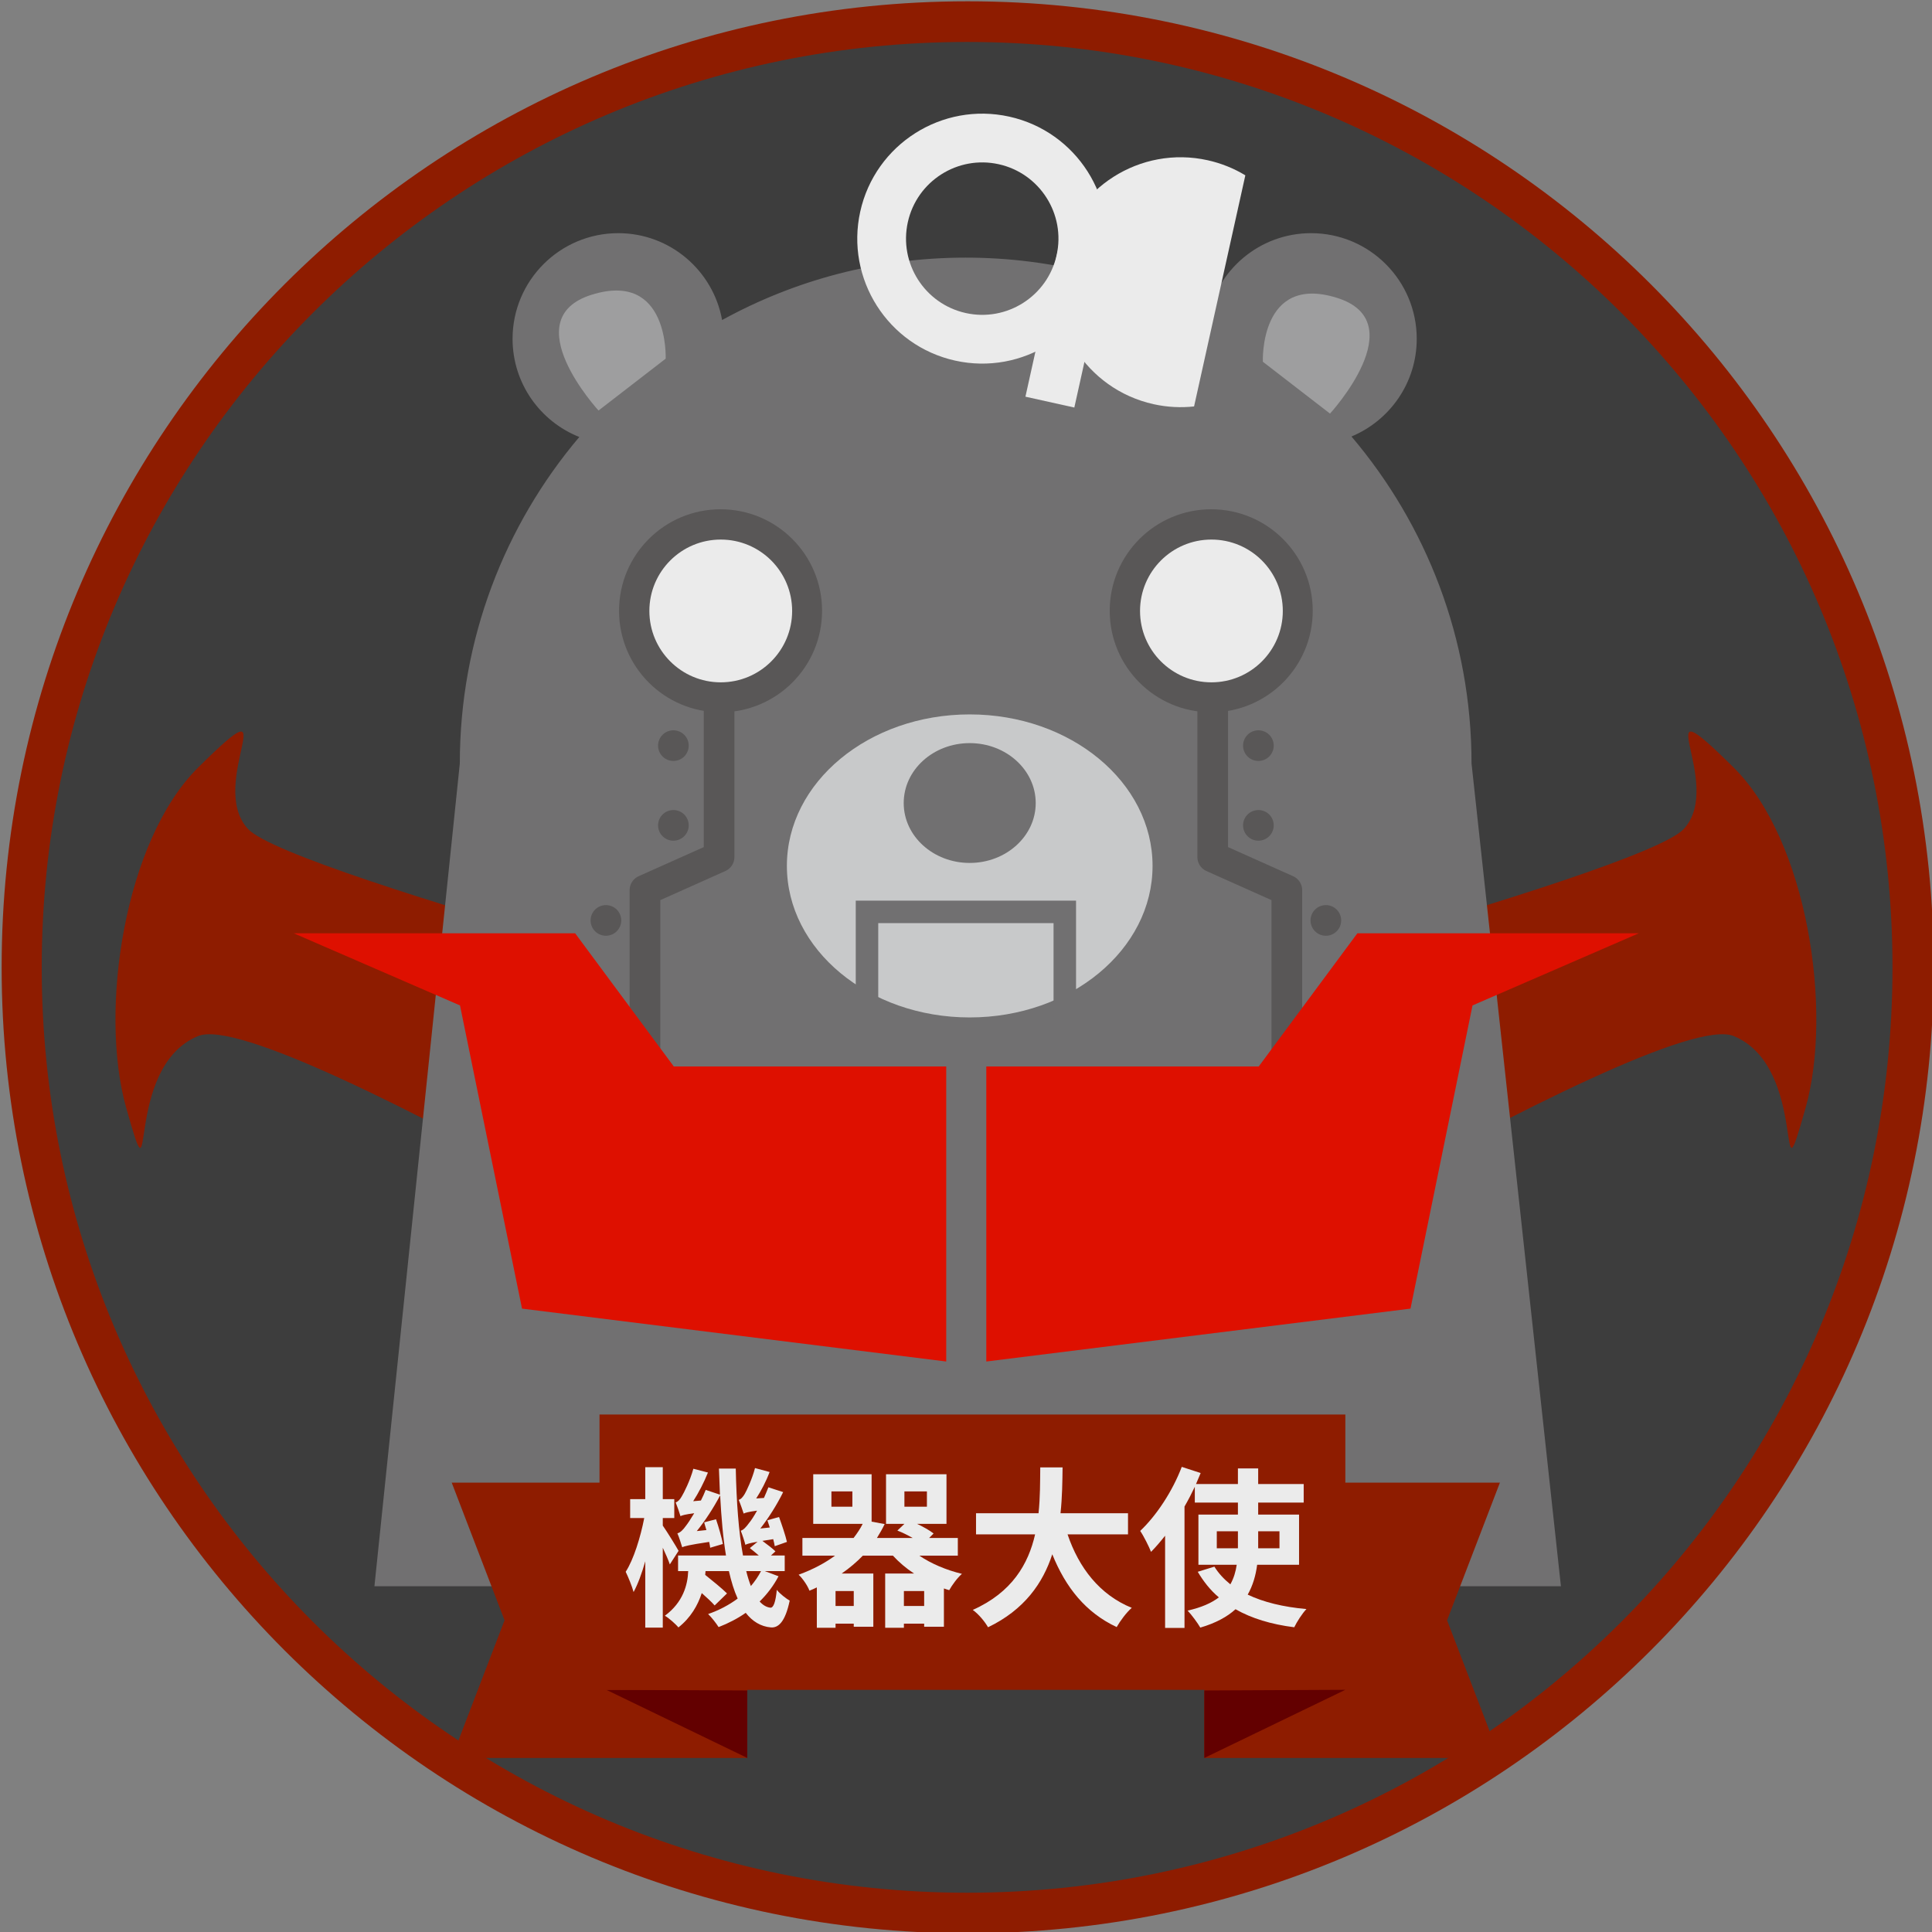 <?xml version="1.0" encoding="UTF-8" standalone="no"?>
<!DOCTYPE svg PUBLIC "-//W3C//DTD SVG 1.1//EN" "http://www.w3.org/Graphics/SVG/1.1/DTD/svg11.dtd">
<svg width="100%" height="100%" viewBox="0 0 630 630" version="1.1" xmlns="http://www.w3.org/2000/svg" xmlns:xlink="http://www.w3.org/1999/xlink" xml:space="preserve" style="fill-rule:evenodd;clip-rule:evenodd;stroke-linecap:square;stroke-linejoin:round;stroke-miterlimit:1.5;">
    <rect x="0" y="0" width="630" height="630" fill="#808080" stroke="none"/>
    <g id="background">
        <g transform="matrix(2.667,0,0,2.667,-4348.81,-3469.77)">
            <path d="M1867.03,1419.27C1867.03,1484.51 1814.15,1537.38 1748.92,1537.38C1683.68,1537.38 1630.8,1484.51 1630.8,1419.27C1630.8,1354.04 1683.68,1301.16 1748.92,1301.16C1814.15,1301.16 1867.03,1354.04 1867.03,1419.27" style="fill:rgb(142,28,0);fill-rule:nonzero;"/>
        </g>
        <g transform="matrix(2.667,0,0,2.667,-4348.81,-3469.77)">
            <path d="M1861.99,1419.27C1861.99,1481.76 1811.33,1532.42 1748.85,1532.42C1686.36,1532.42 1635.7,1481.76 1635.7,1419.27C1635.7,1356.79 1686.36,1306.13 1748.85,1306.13C1811.33,1306.13 1861.99,1356.79 1861.99,1419.27" style="fill:rgb(61,61,61);fill-rule:nonzero;"/>
        </g>
    </g>
    <g transform="matrix(1,0,0,1,0.466,0)">
        <g id="wing">
            <g>
                <path d="M333.187,337.843L333.187,454.94C333.187,454.94 539.903,327.577 564.872,337.843C589.841,348.11 578.121,397.456 588.328,361.19C597.251,329.486 588.894,274.098 564.872,250.303C534.627,220.346 562.413,255.335 548.606,270.308C534.799,285.281 333.187,337.843 333.187,337.843Z" style="fill:rgb(142,28,0);"/>
                <g transform="matrix(-1,0,0,1,628.999,0)">
                    <path d="M333.187,337.843L333.187,454.94C333.187,454.94 539.903,327.577 564.872,337.843C589.841,348.11 578.121,397.456 588.328,361.19C597.251,329.486 588.894,274.098 564.872,250.303C534.627,220.346 562.413,255.335 548.606,270.308C534.799,285.281 333.187,337.843 333.187,337.843Z" style="fill:rgb(142,28,0);"/>
                </g>
            </g>
        </g>
    </g>
    <g id="body">
        <g transform="matrix(2.667,0,0,2.667,-4353.45,-3469.77)">
            <path d="M1812.26,1394.35C1812.26,1379.1 1806.73,1365.15 1797.58,1354.37C1802.26,1352.42 1805.56,1347.81 1805.56,1342.43C1805.56,1335.3 1799.78,1329.51 1792.64,1329.51C1786.34,1329.51 1781.1,1334.03 1779.96,1340C1771.18,1335.22 1761.11,1332.5 1750.41,1332.5C1739.61,1332.5 1729.47,1335.27 1720.63,1340.13C1719.54,1334.1 1714.28,1329.51 1707.93,1329.51C1700.8,1329.51 1695.01,1335.3 1695.01,1342.43C1695.01,1347.88 1698.4,1352.54 1703.17,1354.43C1694.06,1365.2 1688.56,1379.13 1688.56,1394.35L1678.12,1494.95L1823.19,1494.95L1812.26,1394.35Z" style="fill:rgb(113,112,113);fill-rule:nonzero;"/>
        </g>
        <g transform="matrix(2.667,0,0,2.667,-4348.81,-3469.77)">
            <path d="M1771.52,1406.87C1771.52,1417.1 1761.51,1425.4 1749.16,1425.4C1736.82,1425.4 1726.81,1417.1 1726.81,1406.87C1726.81,1396.64 1736.82,1388.35 1749.16,1388.35C1761.51,1388.35 1771.52,1396.64 1771.52,1406.87" style="fill:rgb(200,201,202);fill-rule:nonzero;"/>
        </g>
        <g transform="matrix(2.667,0,0,2.667,-4351.12,-3469.77)">
            <path d="M1758.1,1399.19C1758.1,1403.23 1754.48,1406.51 1750.03,1406.51C1745.57,1406.51 1741.96,1403.23 1741.96,1399.19C1741.96,1395.14 1745.57,1391.86 1750.03,1391.86C1754.48,1391.86 1758.1,1395.14 1758.1,1399.19" style="fill:rgb(113,112,113);fill-rule:nonzero;"/>
        </g>
        <g transform="matrix(2.667,0,0,2.667,-4353.81,-3467.77)">
            <path d="M1786.88,1344.48C1786.88,1344.48 1786.44,1333.71 1795.92,1336.66C1805.4,1339.61 1795.09,1350.82 1795.09,1350.82L1786.88,1344.48Z" style="fill:rgb(158,158,159);fill-rule:nonzero;"/>
        </g>
        <g transform="matrix(2.667,0,0,2.667,-4354.81,-3468.77)">
            <path d="M1714.24,1344.48C1714.24,1344.48 1714.68,1333.71 1705.2,1336.66C1695.72,1339.61 1706.03,1350.82 1706.03,1350.82L1714.24,1344.48Z" style="fill:rgb(158,158,159);fill-rule:nonzero;"/>
        </g>
    </g>
    <g id="badge">
        <g transform="matrix(2.667,0,0,2.667,-4348.81,-3469.77)">
            <path d="M1685.83,1515.94L1721.97,1515.94L1721.97,1505.68L1721.97,1482.28L1685.83,1482.28L1692.29,1499.11L1685.83,1515.94Z" style="fill:rgb(142,28,0);fill-rule:nonzero;"/>
        </g>
        <g transform="matrix(2.667,0,0,2.667,-4348.81,-3469.77)">
            <path d="M1704.73,1507.61L1721.97,1515.94L1721.97,1507.69L1704.73,1507.61Z" style="fill:rgb(99,0,0);fill-rule:nonzero;"/>
        </g>
        <g transform="matrix(2.667,0,0,2.667,-4348.81,-3469.77)">
            <path d="M1813.99,1515.94L1777.85,1515.94L1777.85,1505.68L1777.85,1482.28L1813.99,1482.28L1807.53,1499.11L1813.99,1515.94Z" style="fill:rgb(142,28,0);fill-rule:nonzero;"/>
        </g>
        <g transform="matrix(2.667,0,0,2.667,-4348.81,-3469.77)">
            <rect x="1703.9" y="1473.95" width="91.192" height="33.665" style="fill:rgb(142,28,0);fill-rule:nonzero;"/>
        </g>
        <g transform="matrix(2.667,0,0,2.667,-4348.81,-3469.77)">
            <path d="M1795.09,1507.61L1777.85,1515.94L1777.85,1507.69L1795.09,1507.61Z" style="fill:rgb(99,0,0);fill-rule:nonzero;"/>
        </g>
        <g transform="matrix(1,0,0,1,-16.426,31)">
            <path d="M237.703,474.708C236.975,473.364 233.783,468.212 232.551,466.476L232.551,464.012L236.303,464.012L236.303,457.852L232.551,457.852L232.551,447.436L226.839,447.436L226.839,457.852L221.911,457.852L221.911,464.012L226.503,464.012C225.271,470.34 223.031,477.564 220.455,481.54C221.295,483.276 222.527,486.244 223.031,488.148C224.431,485.572 225.719,482.044 226.839,478.124L226.839,499.74L232.551,499.74L232.551,473.7C233.503,475.716 234.399,477.788 234.847,479.132L237.703,474.708ZM264.583,481.316C263.687,483.052 262.567,484.676 261.279,486.188C260.719,484.732 260.215,483.164 259.767,481.316L264.583,481.316ZM265.815,481.316L272.311,481.316L272.311,476.22L267.831,476.22L269.287,474.876C268.335,473.924 266.543,472.58 265.031,471.46C265.983,471.292 267.159,471.124 268.559,470.9C268.783,471.74 268.951,472.524 269.063,473.196L273.039,471.796C272.591,469.78 271.415,466.308 270.463,463.676L266.655,464.74C266.935,465.468 267.159,466.308 267.439,467.092L264.359,467.428C266.991,464.068 269.735,459.756 271.807,455.556L266.991,453.988C266.543,455.108 266.039,456.34 265.535,457.46L263.015,457.628C264.639,455.108 266.263,452.028 267.383,449.004L262.623,447.716C261.671,451.412 259.823,455.22 259.263,456.172C258.647,457.18 258.031,457.908 257.303,458.076C257.863,459.364 258.591,461.548 258.927,462.556C259.487,462.276 260.383,461.996 263.295,461.604C262.231,463.508 261.223,465.02 260.719,465.58C259.711,466.98 258.871,467.876 257.975,468.156C258.479,469.388 259.263,471.796 259.487,472.748C259.991,472.468 260.831,472.188 263.463,471.74L260.943,473.812C261.839,474.54 262.903,475.38 263.855,476.22L258.703,476.22C257.303,468.604 256.575,458.86 256.351,447.884L250.863,447.884C250.975,450.796 251.087,453.708 251.199,456.396L246.551,454.828C246.103,456.004 245.543,457.18 244.983,458.3L242.463,458.524C244.199,455.836 245.991,452.42 247.279,449.172L242.519,447.94C241.455,451.86 239.383,455.892 238.767,456.9C238.151,458.02 237.479,458.692 236.751,458.916C237.255,460.148 238.039,462.388 238.319,463.396C238.879,463.116 239.831,462.836 242.799,462.444C241.623,464.404 240.615,465.916 240.111,466.532C239.159,467.876 238.263,468.772 237.311,468.996C237.871,470.228 238.599,472.636 238.879,473.532C239.663,473.196 240.951,472.804 247.671,471.796C247.839,472.524 247.951,473.196 248.007,473.7L252.151,472.468C251.759,470.396 250.807,467.036 249.911,464.404L246.047,465.412C246.271,466.196 246.495,467.092 246.775,467.932L243.639,468.268C246.327,464.964 249.071,460.764 251.255,456.62C251.647,463.9 252.207,470.508 253.159,476.22L237.535,476.22L237.535,481.316L240.839,481.316C240.671,485.796 239.159,491.508 233.223,495.876C234.455,496.548 236.807,498.62 237.647,499.684C241.679,496.492 243.975,492.46 245.263,488.484C246.887,489.94 248.511,491.396 249.463,492.516L253.495,488.596C251.871,486.972 248.679,484.396 246.383,482.548C246.439,482.156 246.439,481.708 246.495,481.316L254.111,481.316C254.895,484.732 255.791,487.7 256.967,490.276C254.167,492.348 250.919,494.084 247.335,495.316C248.455,496.38 250.023,498.396 250.751,499.572C253.943,498.34 256.967,496.772 259.599,494.924C261.783,497.724 264.527,499.404 267.831,499.684C270.239,499.852 272.479,497.892 273.935,490.948C272.871,490.332 270.687,488.708 269.735,487.42C269.343,491.34 268.671,493.356 267.607,493.244C266.319,493.076 265.199,492.404 264.135,491.228C266.599,488.82 268.671,486.076 270.295,482.996L265.815,481.316Z" style="fill:rgb(235,235,235);fill-rule:nonzero;"/>
            <path d="M311.175,492.684L311.175,487.812L317.783,487.812L317.783,492.684L311.175,492.684ZM294.823,492.684L288.887,492.684L288.887,487.812L294.823,487.812L294.823,492.684ZM294.375,460.316L287.543,460.316L287.543,455.332L294.375,455.332L294.375,460.316ZM311.343,455.332L318.679,455.332L318.679,460.316L311.343,460.316L311.343,455.332ZM328.759,476.276L328.759,470.508L319.407,470.508L320.863,469.052C319.575,468.044 317.503,466.868 315.487,465.916L325.063,465.916L325.063,449.732L305.351,449.732L305.351,465.916L311.343,465.916L309.047,468.1C310.671,468.716 312.463,469.612 314.031,470.508L302.383,470.508C303.279,469.052 304.175,467.54 304.903,465.972L300.647,465.188L300.647,449.732L281.607,449.732L281.607,465.916L297.735,465.916C296.951,467.484 295.943,468.996 294.767,470.508L278.079,470.508L278.079,476.276L288.719,476.276C285.527,478.628 281.607,480.756 276.847,482.492C278.135,483.668 279.815,486.132 280.375,487.7C281.215,487.364 281.999,487.028 282.783,486.636L282.783,499.796L288.887,499.796L288.887,498.452L294.823,498.452L294.823,499.46L301.207,499.46L301.207,482.1L290.903,482.1C293.479,480.308 295.775,478.348 297.791,476.276L307.591,476.276C309.551,478.404 311.903,480.42 314.479,482.1L305.071,482.1L305.071,499.796L311.175,499.796L311.175,498.452L317.783,498.452L317.783,499.46L324.223,499.46L324.223,486.972C324.783,487.196 325.399,487.364 325.959,487.532C326.855,485.908 328.647,483.444 330.103,482.212C325.007,480.98 320.079,478.908 316.215,476.276L328.759,476.276Z" style="fill:rgb(235,235,235);fill-rule:nonzero;"/>
            <path d="M384.255,469.332L384.255,462.444L362.247,462.444C362.807,457.236 362.863,452.084 362.919,447.492L355.639,447.492C355.583,452.084 355.639,457.18 355.079,462.444L334.695,462.444L334.695,469.332L353.959,469.332C351.775,478.964 346.455,488.26 333.631,493.972C335.591,495.372 337.551,497.78 338.615,499.628C350.487,493.916 356.535,485.18 359.559,475.828C363.927,486.636 370.423,494.812 380.559,499.572C381.623,497.668 383.807,494.7 385.487,493.3C375.015,489.044 368.239,480.252 364.543,469.332L384.255,469.332Z" style="fill:rgb(235,235,235);fill-rule:nonzero;"/>
            <path d="M413.207,473.868L413.207,468.324L420.095,468.324L420.095,473.868L413.207,473.868ZM433.647,468.324L433.647,473.868L426.703,473.868L426.703,473.196L426.703,468.324L433.647,468.324ZM440.031,479.244L440.031,462.892L426.703,462.892L426.703,458.972L441.543,458.972L441.543,452.924L426.703,452.924L426.703,447.828L420.095,447.828L420.095,452.924L406.431,452.924C406.935,451.692 407.439,450.516 407.943,449.34L401.783,447.324C398.759,455.276 393.551,463.172 388.231,468.212C389.351,469.836 391.143,473.42 391.759,475.044C393.327,473.476 394.839,471.684 396.351,469.78L396.351,499.852L402.679,499.852L402.679,460.26C403.911,458.132 405.031,455.948 406.039,453.82L406.039,458.972L420.095,458.972L420.095,462.892L407.215,462.892L407.215,479.244L419.703,479.244C419.367,481.54 418.751,483.612 417.631,485.628C415.559,483.948 413.767,482.044 412.423,479.86L406.991,481.54C408.895,484.732 411.135,487.588 413.879,489.884C411.471,491.732 408.167,493.188 403.687,494.196C405.031,495.596 406.991,498.284 407.831,499.74C412.815,498.284 416.623,496.212 419.311,493.748C424.519,496.716 430.903,498.676 438.463,499.628C439.303,497.892 441.039,495.148 442.439,493.692C434.879,493.02 428.439,491.452 423.287,488.988C424.967,486.02 425.919,482.716 426.367,479.244L440.031,479.244Z" style="fill:rgb(235,235,235);fill-rule:nonzero;"/>
        </g>
    </g>
    <g id="eyes" transform="matrix(1,0,0,1,-0.416,0)">
        <g id="eye">
            <g transform="matrix(1,0,0,1,-162.121,-0.233)">
                <circle cx="397.502" cy="199.401" r="33.1" style="fill:rgb(89,87,87);"/>
            </g>
            <g transform="matrix(1.103,0,0,1.103,-27.016,-24.643)">
                <circle cx="237.952" cy="202.961" r="21.104" style="fill:rgb(235,235,235);"/>
            </g>
        </g>
        <g id="eye1" transform="matrix(1,0,0,1,160,0)">
            <g transform="matrix(1,0,0,1,-162.121,-0.233)">
                <circle cx="397.502" cy="199.401" r="33.1" style="fill:rgb(89,87,87);"/>
            </g>
            <g transform="matrix(1.103,0,0,1.103,-27.016,-24.643)">
                <circle cx="237.952" cy="202.961" r="21.104" style="fill:rgb(235,235,235);"/>
            </g>
        </g>
    </g>
    <g id="tatoo.28.x" transform="matrix(1,0,0,1,-0.431,0)">
        <g>
            <g transform="matrix(1,0,0,1,-2.066,0)">
                <path d="M397.946,229.701L397.946,279.472L422.117,290.279L422.117,337.243" style="fill:none;stroke:rgb(89,87,87);stroke-width:10px;"/>
            </g>
            <g transform="matrix(1,0,0,1,378.939,142.541)">
                <circle cx="31.839" cy="100.599" r="4.998" style="fill:rgb(89,87,87);"/>
            </g>
            <g transform="matrix(1,0,0,1,378.939,168.541)">
                <circle cx="31.839" cy="100.599" r="4.998" style="fill:rgb(89,87,87);"/>
            </g>
            <g transform="matrix(1,0,0,1,400.939,199.541)">
                <circle cx="31.839" cy="100.599" r="4.998" style="fill:rgb(89,87,87);"/>
            </g>
        </g>
        <g transform="matrix(-1,0,0,1,630.793,0)">
            <g transform="matrix(1,0,0,1,-2.066,0)">
                <path d="M397.946,229.701L397.946,279.472L422.117,290.279L422.117,337.243" style="fill:none;stroke:rgb(89,87,87);stroke-width:10px;"/>
            </g>
            <g transform="matrix(1,0,0,1,378.939,142.541)">
                <circle cx="31.839" cy="100.599" r="4.998" style="fill:rgb(89,87,87);"/>
            </g>
            <g transform="matrix(1,0,0,1,378.939,168.541)">
                <circle cx="31.839" cy="100.599" r="4.998" style="fill:rgb(89,87,87);"/>
            </g>
            <g transform="matrix(1,0,0,1,400.939,199.541)">
                <circle cx="31.839" cy="100.599" r="4.998" style="fill:rgb(89,87,87);"/>
            </g>
        </g>
    </g>
    <g id="v" transform="matrix(1.313,0,0,1.313,-100.644,-138.742)">
        <g transform="matrix(1,0,0,1,2,0)">
            <path d="M319.601,370.527L319.601,443.803L424.952,430.668L440.356,355.368L481.65,337.45L411.762,337.45L387.262,370.527" style="fill:rgb(222,16,0);"/>
        </g>
        <g transform="matrix(-1,0,0,1,631.251,0)">
            <path d="M319.601,370.527L319.601,443.803L424.952,430.668L440.356,355.368L481.65,337.45L411.762,337.45L387.262,370.527" style="fill:rgb(222,16,0);"/>
        </g>
    </g>
    <g id="mouth" transform="matrix(1,0,0,1,0.868,0)">
        <path d="M350.014,331.483L342.681,331.483L342.681,301.019L285.514,301.019L285.514,331.483L278.181,331.483L278.181,293.686L350.014,293.686L350.014,331.483Z" style="fill:rgb(113,112,113);"/>
    </g>
    <g id="OCF" transform="matrix(1.704,0.378,-0.378,1.704,-226.116,-180.742)">
        <g transform="matrix(0.688,-0.245,0.245,0.688,79.747,109.898)">
            <path d="M358.671,45.716C375.289,51.64 383.971,69.941 378.047,86.559C372.123,103.177 353.822,111.86 337.204,105.936C320.585,100.012 311.903,81.711 317.827,65.092C323.751,48.474 342.052,39.792 358.671,45.716ZM354.483,57.462C364.619,61.075 369.914,72.237 366.301,82.372C362.688,92.507 351.526,97.803 341.391,94.19C331.255,90.577 325.96,79.415 329.573,69.28C333.186,59.144 344.348,53.849 354.483,57.462Z" style="fill:rgb(235,235,235);"/>
        </g>
        <g transform="matrix(1,0,0,1,292.359,32.378)">
            <path d="M90.772,66.479C88.422,67.275 85.905,67.707 83.287,67.707C70.405,67.707 59.946,57.248 59.946,44.366C59.946,31.483 70.405,21.025 83.287,21.025C85.905,21.025 88.422,21.456 90.772,22.252L90.772,66.479Z" style="fill:rgb(235,235,235);"/>
        </g>
        <g transform="matrix(0.836,1.62185e-16,-2.02822e-16,1.342,300.711,6.015)">
            <rect x="61.324" y="43.199" width="11.193" height="29.742" style="fill:rgb(235,235,235);"/>
        </g>
    </g>
</svg>
